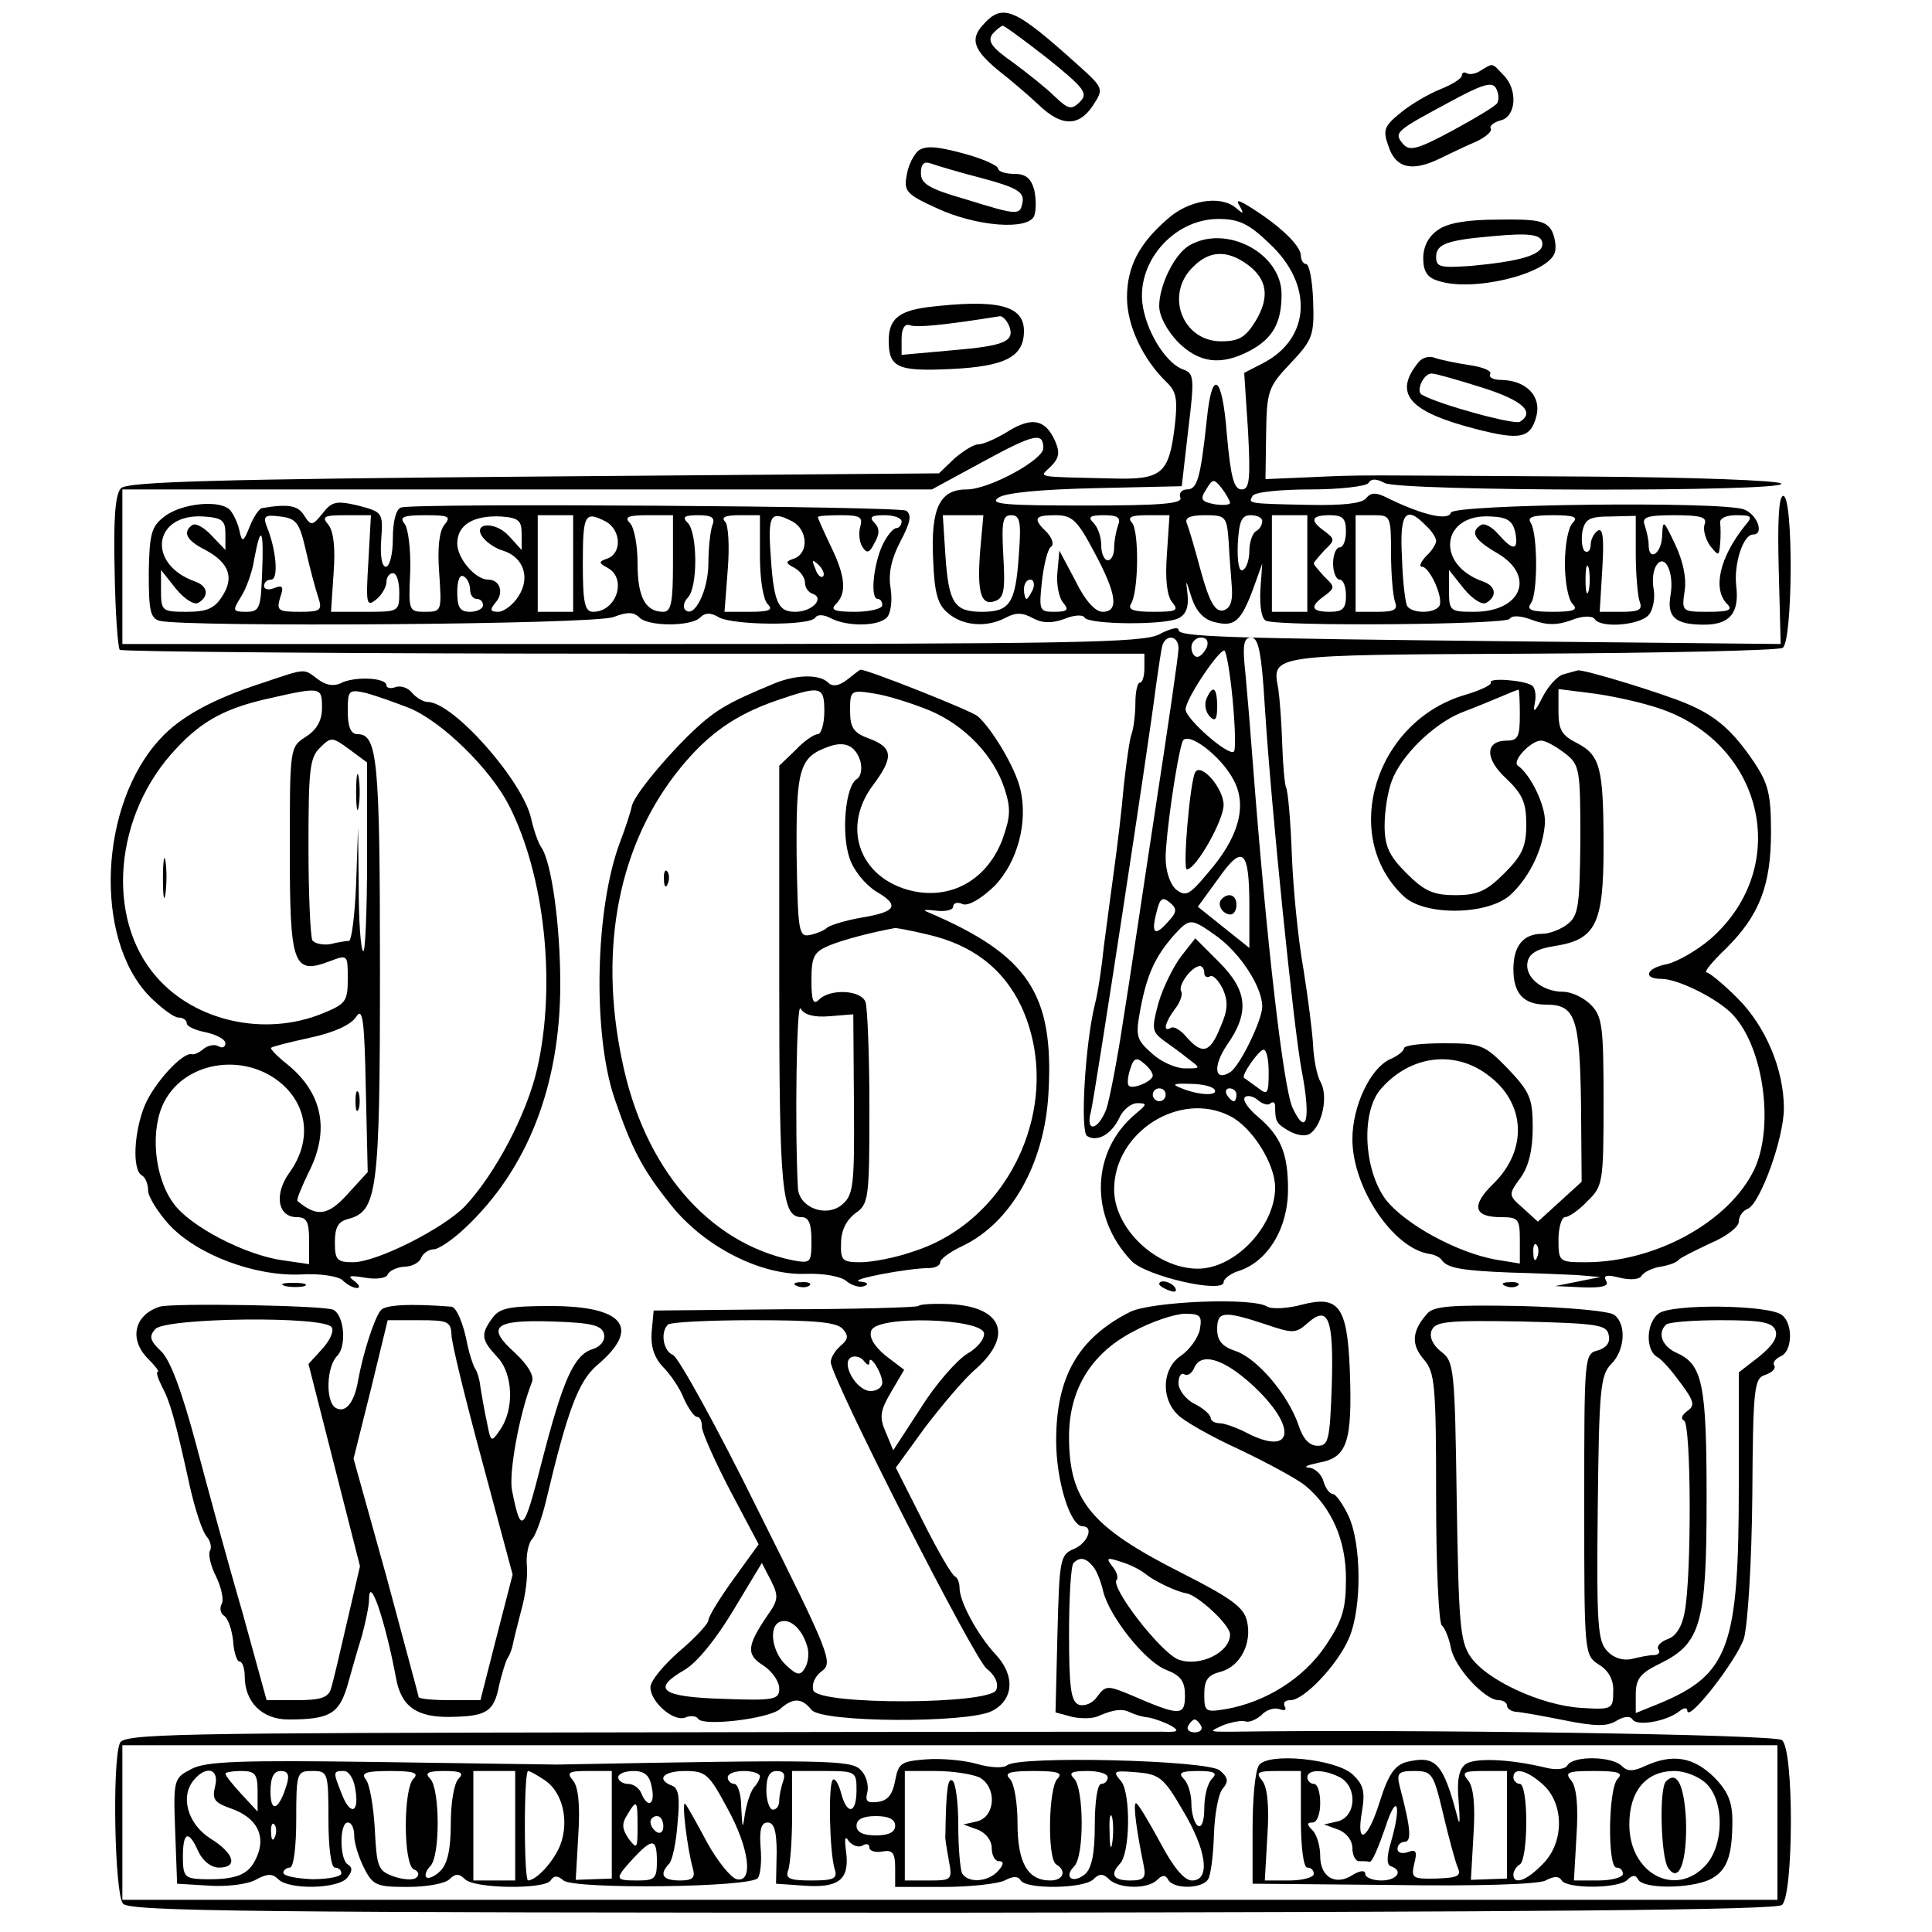 <?xml version="1.0" standalone="no"?>
<!DOCTYPE svg PUBLIC "-//W3C//DTD SVG 20010904//EN"
 "http://www.w3.org/TR/2001/REC-SVG-20010904/DTD/svg10.dtd">
<svg version="1.0" xmlns="http://www.w3.org/2000/svg"
 width="300pt" height="300pt" viewBox="0 0 300 300"
 preserveAspectRatio="xMidYMid meet">
<g transform="translate(0,300) scale(0.1,-0.1)"
fill="#000000" stroke="none">
<path d="M1526 2961 c-20 -22 -14 -39 25 -71 18 -14 45 -37 61 -52 36 -35 63
-35 85 -2 17 26 17 27 -23 63 -99 89 -117 97 -148 62z m101 -52 c57 -46 63
-54 50 -67 -13 -13 -18 -12 -39 8 -12 12 -42 36 -65 53 -33 23 -40 33 -32 44
6 7 14 13 16 13 3 0 34 -23 70 -51z"/>
<path d="M2300 2891 c-8 -6 -18 -7 -22 -5 -4 3 -8 1 -8 -3 0 -5 -15 -14 -32
-21 -18 -7 -46 -23 -63 -37 -26 -21 -28 -27 -19 -52 11 -34 36 -40 78 -20 17
8 43 21 58 27 15 7 25 16 23 20 -3 4 4 10 15 13 25 6 27 49 4 71 -18 19 -15
18 -34 7z m25 -51 c-3 -5 -35 -24 -70 -43 -54 -29 -66 -32 -76 -21 -15 18 -13
20 69 64 53 29 69 34 75 23 4 -7 5 -17 2 -23z"/>
<path d="M1426 2766 c-7 -6 -16 -23 -18 -38 -5 -25 0 -30 46 -51 62 -29 143
-35 152 -12 3 8 3 26 0 40 -5 18 -13 25 -31 25 -14 0 -25 4 -25 8 0 5 -25 16
-55 24 -41 11 -58 12 -69 4z m100 -43 c52 -14 64 -21 62 -36 -4 -22 -6 -22
-90 4 -56 16 -68 24 -68 40 0 15 5 19 16 15 8 -3 45 -14 80 -23z"/>
<path d="M1813 2660 c-44 -38 -63 -74 -63 -122 0 -44 25 -96 61 -131 16 -15
18 -27 13 -70 -9 -73 -20 -82 -96 -80 -125 3 -114 1 -96 19 13 13 14 22 6 40
-15 33 -36 37 -73 14 -18 -11 -38 -20 -46 -20 -7 0 -23 -10 -37 -22 l-24 -23
-628 -5 c-489 -4 -632 -8 -642 -18 -9 -9 -12 -46 -10 -129 1 -64 5 -119 8
-122 3 -3 362 -6 799 -6 l792 0 0 -22 c0 -13 -3 -23 -7 -23 -4 0 -7 -15 -7
-32 0 -18 -3 -40 -6 -48 -3 -8 -8 -44 -12 -80 -3 -36 -10 -94 -15 -130 -5 -36
-12 -90 -16 -120 -3 -30 -9 -71 -14 -90 -15 -61 -23 -197 -12 -204 16 -10 38
3 50 28 5 12 18 23 28 23 16 0 15 -2 -2 -16 -70 -58 -73 -160 -7 -229 23 -24
143 -51 143 -33 0 5 10 13 22 17 46 14 78 66 78 127 0 56 -11 83 -48 114 -14
12 -23 25 -19 29 3 4 13 2 20 -4 8 -7 17 -9 20 -5 4 3 7 1 7 -5 0 -24 2 -27
23 -39 14 -7 26 -8 33 -2 18 15 26 57 15 78 -6 10 -11 36 -12 57 -1 21 -8 75
-15 119 -8 44 -16 124 -18 177 -2 53 -6 100 -9 105 -2 4 -5 35 -6 68 -1 33 -4
71 -6 85 -10 54 -17 53 392 55 208 1 384 5 391 9 16 9 17 236 1 236 -7 0 -9
-39 -7 -115 l3 -115 -400 4 c-472 5 -535 7 -535 18 0 5 -13 2 -30 -7 -25 -13
-130 -15 -820 -15 l-790 0 0 120 0 120 628 0 629 0 81 44 c79 43 92 45 92 20
0 -18 -84 -64 -119 -64 -42 0 -56 -29 -52 -110 2 -51 7 -69 23 -82 23 -20 60
-23 90 -7 15 8 26 8 42 -1 15 -8 30 -8 49 -1 14 6 29 7 31 2 7 -11 125 -12
146 -1 12 6 16 18 14 37 -3 25 -3 24 6 -4 7 -22 19 -35 36 -39 31 -8 41 1 60
52 l14 39 -3 -42 c-1 -26 2 -44 9 -47 24 -9 373 -6 378 3 4 6 18 5 36 -2 22
-8 38 -8 60 0 17 7 32 7 36 2 9 -15 70 -10 84 6 7 8 10 26 8 39 -3 14 -1 31 4
38 13 20 28 -11 22 -46 -6 -34 7 -46 52 -46 40 0 55 18 50 60 -4 35 11 80 26
80 18 0 7 31 -14 39 -36 13 -451 8 -455 -5 -4 -13 -43 -4 -95 21 -21 11 -29
11 -37 1 -7 -8 -37 -11 -88 -10 -97 2 -95 2 -88 14 3 6 44 10 90 10 46 0 87 5
90 10 4 7 12 7 25 0 24 -13 623 -14 616 -1 -3 5 -140 10 -303 11 -362 2 -342
3 -428 -1 l-70 -3 1 70 c1 67 3 73 38 110 34 36 37 43 35 97 -1 31 -6 57 -11
57 -4 0 -8 6 -8 13 0 15 -31 45 -75 73 -22 14 -27 15 -20 4 7 -13 6 -13 -7 -2
-24 19 -73 11 -105 -18z m158 -38 c69 -64 64 -148 -10 -186 l-29 -15 6 -91 c4
-76 2 -90 -10 -90 -12 0 -17 19 -23 86 -7 92 -23 103 -31 23 -10 -93 -15 -109
-31 -109 -8 0 -13 -6 -10 -13 3 -9 -29 -12 -148 -12 -124 0 -149 2 -135 12 11
8 66 13 151 15 l134 3 10 87 c10 81 9 88 -7 94 -25 8 -55 53 -63 96 -13 68 46
138 117 138 31 0 47 -7 79 -38z m-61 -403 c0 -3 -11 -4 -24 -2 -21 4 -23 8
-13 23 10 17 12 17 24 2 7 -9 13 -20 13 -23z m-388 -74 c-5 -65 1 -87 24 -78
13 5 15 17 12 69 -3 54 -1 64 12 64 14 0 16 -10 12 -62 -5 -75 -14 -88 -57
-88 -43 0 -52 13 -57 88 l-4 62 31 0 32 0 -5 -55z m177 -2 c35 -65 39 -93 13
-93 -11 0 -27 17 -42 48 l-25 47 -3 -33 c-2 -18 2 -40 9 -48 9 -11 7 -14 -14
-14 -23 0 -24 2 -19 48 3 26 9 50 14 53 5 3 2 13 -6 22 -23 22 -20 27 13 27
26 0 34 -8 60 -57z m37 41 c-3 -9 -6 -24 -6 -35 0 -10 -4 -19 -10 -19 -5 0
-10 10 -10 23 0 13 -5 28 -12 35 -9 9 -6 12 16 12 22 0 27 -4 22 -16z m76 -44
c-3 -39 0 -65 8 -75 11 -13 7 -15 -29 -15 -30 0 -40 3 -35 12 12 18 13 112 2
126 -8 9 -2 12 24 12 l34 0 -4 -60z m96 17 c1 -23 4 -55 5 -72 1 -20 -3 -30
-14 -33 -12 -2 -21 13 -34 60 -9 34 -19 68 -22 75 -4 9 5 13 28 13 33 0 34 -2
37 -43z m52 34 c0 -6 -4 -13 -10 -16 -5 -3 -10 -17 -10 -30 0 -13 -4 -27 -10
-30 -6 -4 -9 12 -8 40 2 36 6 45 20 45 10 0 18 -4 18 -9z m70 -66 l0 -75 -27
0 -28 0 0 75 0 75 28 0 27 0 0 -75z m60 50 c0 -14 -4 -25 -10 -25 -5 0 -10
-11 -10 -25 0 -14 5 -25 10 -25 6 0 10 -11 10 -25 0 -20 -5 -25 -25 -25 -29 0
-32 8 -8 25 16 12 16 14 0 29 -9 10 -17 19 -17 21 0 2 8 11 17 21 16 15 16 17
0 29 -24 17 -21 25 8 25 20 0 25 -5 25 -25z m70 -34 c0 -33 3 -66 6 -75 5 -13
-1 -16 -27 -16 l-34 0 0 75 0 75 28 0 c26 0 27 -1 27 -59z m54 43 c9 -8 16
-19 16 -24 0 -5 -7 -16 -16 -24 -8 -9 -11 -16 -6 -16 12 0 34 -49 27 -61 -8
-12 -42 -12 -50 0 -3 6 -7 39 -8 75 -4 70 6 82 37 50z m139 -11 c5 -28 -3 -29
-26 -3 -10 12 -22 18 -27 15 -18 -11 -11 -23 25 -44 60 -35 38 -91 -36 -91
-37 0 -39 1 -39 33 l0 32 23 -29 c14 -17 29 -26 35 -22 17 10 15 26 -5 33 -75
26 -65 106 12 101 26 -1 34 -7 38 -25z m89 15 c-7 -7 -12 -35 -12 -63 0 -28 5
-56 12 -63 9 -9 2 -12 -31 -12 -33 0 -41 3 -34 13 11 14 11 107 0 125 -6 9 3
12 34 12 34 0 40 -3 31 -12z m98 -48 c0 -32 3 -65 6 -74 5 -13 -1 -16 -28 -16
l-34 0 4 66 c3 48 1 65 -7 60 -6 -4 -11 -14 -11 -22 0 -8 -4 -13 -9 -10 -4 3
-6 16 -4 30 4 20 11 24 44 24 l39 1 0 -59z m107 46 c-3 -8 1 -22 8 -33 14 -17
14 -17 16 2 1 11 1 26 0 33 -1 7 9 12 25 12 25 0 26 -2 13 -17 -39 -49 -50
-98 -27 -121 9 -9 3 -12 -29 -12 -41 0 -42 0 -37 33 3 20 -3 47 -15 72 -18 38
-19 39 -20 13 -1 -28 -21 -41 -21 -14 0 8 -3 21 -6 30 -5 13 3 16 46 16 41 0
51 -3 47 -14z m-180 -103 c-3 -10 -5 -2 -5 17 0 19 2 27 5 18 2 -10 2 -26 0
-35z m-863 2 c-4 -8 -8 -15 -10 -15 -2 0 -4 7 -4 15 0 8 4 15 10 15 5 0 7 -7
4 -15z m226 -92 c0 -10 -16 -119 -35 -243 -19 -124 -41 -274 -51 -335 -9 -60
-21 -122 -26 -137 -13 -34 -33 -37 -24 -4 6 24 90 572 101 661 4 28 8 56 10
63 6 18 25 15 25 -5z m44 2 c-4 -8 -10 -15 -15 -15 -5 0 -9 7 -9 15 0 8 7 15
15 15 9 0 12 -6 9 -15z m90 -92 c10 -159 45 -500 57 -564 15 -77 8 -106 -14
-59 -14 31 -40 253 -62 540 -3 41 -8 101 -11 133 -5 46 -3 57 9 57 11 0 16
-23 21 -107z m-50 11 c4 -42 5 -79 2 -81 -8 -8 -74 50 -75 65 -1 15 50 91 60
92 3 0 9 -34 13 -76z m2 -126 c21 -40 7 -89 -40 -143 -29 -35 -35 -38 -50 -26
-9 8 -16 28 -16 49 0 34 17 153 26 180 6 19 60 -21 80 -60z m24 -196 l0 -64
-40 32 -40 32 32 44 c38 54 48 45 48 -44z m-126 -23 c-21 -24 -27 -19 -18 15
5 21 9 24 20 15 12 -10 12 -15 -2 -30z m77 -24 c36 -27 69 -78 69 -108 0 -21
-35 -93 -50 -102 -24 -15 -27 9 -5 42 36 51 32 85 -12 129 l-37 37 -22 -28
c-12 -16 -28 -48 -35 -72 -11 -40 -10 -45 7 -58 10 -7 28 -20 39 -29 20 -15
20 -15 -5 -15 -14 0 -37 10 -51 23 -25 22 -26 27 -18 70 10 53 23 81 52 114
25 27 26 27 68 -3z m-21 -56 c0 -5 4 -8 9 -5 4 3 13 -6 20 -20 8 -19 8 -32 -4
-59 -16 -40 -28 -43 -52 -16 -9 11 -20 18 -25 15 -13 -8 -9 9 7 30 8 10 12 23
9 27 -5 9 16 38 29 39 4 0 7 -5 7 -11z m100 -155 c0 -33 -2 -35 -17 -23 -10 7
-19 14 -21 15 -6 3 23 44 30 44 5 0 8 -16 8 -36z m-180 -4 c0 -9 -31 -22 -37
-16 -3 2 -2 14 2 26 5 17 10 19 21 9 8 -6 14 -15 14 -19z m96 -22 c6 -10 -24
-9 -51 2 -16 6 -14 8 13 7 18 0 35 -4 38 -9z m-76 -8 c0 -5 -4 -10 -10 -10 -5
0 -10 5 -10 10 0 6 5 10 10 10 6 0 10 -4 10 -10z m110 0 c0 -5 -2 -10 -4 -10
-3 0 -8 5 -11 10 -3 6 -1 10 4 10 6 0 11 -4 11 -10z m-10 -33 c34 -17 70 -74
70 -111 0 -60 -62 -126 -120 -126 -64 0 -130 62 -130 123 0 89 102 154 180
114z"/>
<path d="M1847 2619 c-23 -13 -47 -62 -47 -94 0 -16 12 -38 29 -56 33 -33 67
-37 111 -14 36 19 50 43 50 88 0 64 -86 109 -143 76z m89 -29 c32 -23 36 -51
14 -88 -16 -26 -26 -32 -54 -32 -60 0 -88 73 -43 116 25 25 52 26 83 4z"/>
<path d="M1873 1914 c-3 -8 -1 -20 6 -27 8 -8 11 -4 11 16 0 30 -7 35 -17 11z"/>
<path d="M1856 1801 c-8 -13 -20 -151 -13 -151 14 0 57 76 57 100 0 26 -35 66
-44 51z"/>
<path d="M1897 1604 c-8 -8 1 -24 14 -24 5 0 9 7 9 15 0 15 -12 20 -23 9z"/>
<path d="M2233 2643 c-15 -10 -23 -26 -23 -44 0 -20 6 -30 23 -35 53 -18 169
10 181 43 3 8 1 23 -4 34 -9 16 -22 19 -83 18 -48 0 -79 -5 -94 -16z m162 -22
c0 -17 -35 -27 -112 -34 -46 -3 -53 -2 -53 14 0 20 17 26 85 32 62 6 80 3 80
-12z"/>
<path d="M1440 2523 c-45 -6 -60 -19 -60 -52 0 -42 14 -48 97 -44 84 4 113 19
113 59 0 40 -41 50 -150 37z m127 -29 c9 -24 -6 -31 -89 -38 l-78 -7 0 25 c0
16 5 24 13 21 10 -4 52 0 140 14 4 0 10 -6 14 -15z"/>
<path d="M2203 2438 c-40 -49 -16 -77 88 -104 70 -18 86 -15 95 21 7 30 -16
54 -54 55 -13 0 -21 4 -18 9 3 5 -11 11 -32 14 -20 3 -44 8 -53 11 -9 4 -20 1
-26 -6z m99 -40 c63 -20 82 -38 58 -53 -9 -5 -126 27 -152 42 -10 5 2 33 15
33 6 0 41 -10 79 -22z"/>
<path d="M254 2197 c-19 -15 -22 -27 -23 -86 0 -58 2 -71 17 -75 37 -10 677
-6 705 6 21 8 31 8 40 -1 14 -14 80 -14 94 0 8 8 17 8 30 0 24 -12 141 -13
149 0 3 5 13 5 24 -1 25 -13 73 -13 87 1 6 6 9 26 6 45 -4 23 1 46 15 73 16
30 18 42 9 48 -12 7 -762 12 -784 5 -8 -2 -13 -22 -13 -48 0 -25 -5 -44 -11
-44 -6 0 -9 17 -7 43 3 41 2 42 -36 52 -34 8 -41 6 -55 -12 -16 -20 -18 -20
-29 -3 -9 15 -25 18 -65 11 -4 0 -13 -13 -19 -28 -10 -25 -12 -26 -16 -8 -2
11 -9 26 -14 32 -14 18 -77 12 -104 -10z m96 -26 l0 -25 -21 22 c-11 12 -24
20 -30 17 -16 -11 -10 -24 20 -39 37 -20 45 -43 26 -72 -12 -19 -24 -24 -55
-24 -38 0 -40 1 -40 33 l0 32 23 -29 c14 -17 29 -26 35 -22 17 10 15 26 -5 33
-76 27 -65 106 13 101 29 -2 34 -6 34 -27z m125 -26 c6 -27 15 -60 19 -72 7
-21 4 -23 -29 -23 -33 0 -36 2 -30 22 6 17 4 20 -9 15 -9 -4 -16 -2 -16 3 0 6
5 10 11 10 12 0 8 47 -7 83 -6 16 -2 18 21 15 25 -3 30 -9 40 -53z m97 -17
c-4 -66 -3 -71 12 -59 9 7 16 20 16 27 0 8 5 14 10 14 6 0 10 -13 10 -30 0
-30 -1 -30 -53 -30 l-53 0 4 60 c3 39 0 65 -8 75 -11 13 -7 15 27 15 l39 0 -4
-72z m118 57 c-8 -10 -11 -36 -8 -75 4 -59 4 -60 -22 -60 -25 0 -26 1 -23 62
1 34 -3 68 -9 75 -8 10 -2 13 32 13 37 0 41 -2 30 -15z m120 -14 l0 -25 -20
22 c-22 24 -59 20 -39 -4 6 -7 19 -16 30 -19 32 -10 43 -42 24 -71 -8 -13 -23
-24 -31 -24 -13 0 -14 3 -4 15 13 15 6 35 -12 35 -20 0 -48 33 -48 56 0 29 25
44 68 42 27 -2 32 -6 32 -27z m80 -46 l0 -75 -27 0 -28 0 0 75 0 75 28 0 27 0
0 -75z m51 65 c23 -13 25 -48 3 -57 -15 -5 -15 -7 0 -15 30 -17 13 -68 -23
-68 -13 0 -16 14 -16 75 0 77 3 82 36 65z m104 -65 c0 -61 -3 -75 -15 -75 -28
0 -40 23 -40 75 0 28 -5 56 -12 63 -9 9 -3 12 28 12 l39 0 0 -75z m61 59 c-3
-9 -6 -35 -6 -58 0 -43 -22 -87 -36 -73 -4 4 -2 13 4 19 16 16 15 101 0 116
-9 9 -6 12 16 12 22 0 27 -4 22 -16z m74 -47 c0 -36 5 -68 12 -75 9 -9 3 -12
-28 -12 l-39 0 5 65 c3 37 1 70 -4 75 -7 7 1 10 22 10 l32 0 0 -63z m51 53
c23 -13 25 -48 3 -57 -15 -5 -15 -7 0 -15 9 -5 16 -15 16 -23 0 -7 5 -15 12
-17 19 -7 -1 -28 -27 -28 -28 0 -34 15 -39 98 -3 54 2 59 35 42z m105 -7 c-3
-10 -2 -24 3 -32 7 -11 11 -10 19 6 8 14 8 23 0 31 -9 9 -5 12 15 12 15 0 27
-4 27 -10 0 -5 -4 -10 -8 -10 -5 0 -15 -12 -22 -27 -14 -31 -19 -83 -7 -83 4
0 7 -4 7 -10 0 -5 -19 -10 -42 -10 -33 0 -39 3 -30 12 17 17 15 43 -8 90 -11
23 -20 43 -20 45 0 2 16 3 36 3 29 0 34 -3 30 -17z m-929 -73 c-2 -55 -4 -60
-25 -60 -21 0 -21 2 -8 23 8 12 18 39 21 60 10 54 15 46 12 -23z m871 -5 c-3
-3 -9 2 -12 12 -6 14 -5 15 5 6 7 -7 10 -15 7 -18z m-548 -21 c0 -8 5 -14 10
-14 6 0 10 -4 10 -10 0 -5 -9 -10 -20 -10 -16 0 -20 7 -20 31 0 17 4 28 10 24
6 -3 10 -13 10 -21z"/>
<path d="M409 1940 c-78 -25 -129 -53 -160 -87 -95 -102 -104 -310 -17 -400
18 -18 38 -33 45 -33 7 0 13 -4 13 -9 0 -5 14 -11 30 -14 17 -4 30 -11 30 -17
0 -6 -5 -8 -10 -5 -6 4 -16 2 -23 -3 -7 -6 -15 -10 -19 -9 -14 4 -58 -44 -73
-79 -17 -41 -20 -100 -5 -109 6 -3 10 -14 10 -24 0 -9 15 -33 32 -52 43 -47
133 -81 205 -78 30 2 59 -3 65 -9 7 -7 17 -12 22 -12 6 0 4 5 -4 11 -11 8 -8
9 17 5 17 -3 33 -1 35 5 2 5 13 11 25 12 13 0 25 7 27 14 3 7 12 13 19 13 8 0
30 15 49 33 97 91 148 221 148 379 0 93 -14 192 -30 213 -4 6 -11 25 -15 43
-12 58 -121 182 -161 182 -6 0 -17 6 -24 14 -6 8 -18 12 -26 9 -8 -3 -14 -1
-14 3 0 12 -51 14 -71 3 -11 -5 -23 -3 -35 6 -23 17 -17 18 -85 -5z m91 -39
c0 -20 -8 -34 -25 -45 -25 -16 -25 -17 -25 -175 0 -179 5 -195 61 -174 29 11
29 11 29 -27 0 -35 -3 -39 -40 -54 -89 -36 -197 -12 -257 57 -80 91 -66 253
31 355 40 43 77 63 146 78 79 18 80 17 80 -15z m137 -1 c51 -22 124 -94 153
-150 56 -109 74 -279 44 -410 -16 -70 -65 -163 -112 -213 -34 -35 -137 -87
-174 -87 -25 0 -28 4 -28 31 0 23 5 32 20 36 46 12 50 40 50 388 0 327 -4 365
-35 365 -10 0 -15 11 -15 35 0 33 1 35 28 29 15 -4 46 -15 69 -24z m-67 -234
c0 -82 -3 -146 -6 -143 -4 3 -7 48 -7 99 l-1 93 -3 -87 c-2 -49 -7 -88 -11
-89 -4 0 -17 -2 -29 -5 -12 -2 -25 1 -28 6 -3 6 -6 71 -6 146 0 119 2 138 18
153 17 17 19 17 46 -3 l27 -20 0 -150z m-31 -521 c-30 -33 -47 -35 -77 -10 -2
2 6 21 17 44 34 66 22 125 -35 170 -15 12 -25 23 -23 24 2 2 30 9 62 16 37 8
62 20 70 32 10 16 13 -4 15 -111 l3 -130 -32 -35z m-96 167 c36 -36 39 -87 7
-132 -25 -34 -19 -70 11 -70 15 0 19 -7 19 -36 l0 -37 -41 6 c-58 8 -145 53
-170 89 -30 41 -36 115 -14 157 34 66 132 78 188 23z"/>
<path d="M253 1635 c0 -27 2 -38 4 -22 2 15 2 37 0 50 -2 12 -4 0 -4 -28z"/>
<path d="M553 1770 c0 -25 2 -35 4 -22 2 12 2 32 0 45 -2 12 -4 2 -4 -23z"/>
<path d="M552 1290 c0 -14 2 -19 5 -12 2 6 2 18 0 25 -3 6 -5 1 -5 -13z"/>
<path d="M1316 1945 c-13 -10 -23 -12 -30 -5 -13 13 -48 13 -83 -1 -77 -32
-94 -42 -136 -83 -43 -43 -83 -93 -86 -108 -2 -10 -10 -34 -18 -55 -39 -103
-43 -297 -9 -398 27 -79 43 -110 87 -165 52 -66 141 -111 211 -108 26 1 54 -4
62 -11 8 -7 21 -11 28 -8 8 3 5 6 -7 7 -20 3 76 21 108 21 9 0 17 4 17 9 0 5
15 16 34 25 76 36 128 128 134 237 9 155 -31 215 -188 282 -8 3 -3 4 13 2 15
-2 27 1 27 6 0 6 7 8 15 4 9 -3 28 8 49 28 36 37 53 100 40 152 -8 33 -44 93
-66 112 -11 9 -175 74 -182 72 -1 0 -10 -7 -20 -15z m-36 -50 c0 -19 -5 -35
-10 -35 -6 0 -22 -11 -35 -25 l-25 -24 0 -331 c0 -332 4 -370 35 -370 11 0 15
-11 15 -36 0 -35 -1 -36 -29 -31 -131 27 -231 143 -265 310 -37 176 -5 337 90
454 44 54 86 83 149 105 70 24 75 23 75 -17z m163 2 c55 -23 100 -70 117 -122
10 -31 9 -44 -4 -80 -26 -66 -87 -96 -152 -75 -72 24 -95 98 -49 160 33 44 32
59 -5 73 -25 9 -30 17 -30 44 0 31 1 32 38 26 20 -3 58 -15 85 -26z m-107 -79
c3 -12 1 -24 -6 -28 -17 -11 -24 -83 -11 -122 6 -19 24 -41 41 -52 38 -22 32
-32 -23 -41 -23 -4 -46 -11 -52 -15 -5 -5 -18 -10 -28 -12 -17 -3 -18 7 -20
123 -1 134 4 153 48 169 26 10 43 3 51 -22z m104 -269 c70 -16 118 -53 146
-112 67 -146 -14 -331 -167 -380 -28 -10 -65 -17 -83 -17 -28 0 -31 3 -30 30
0 20 9 36 22 46 21 14 22 23 22 164 0 81 -3 155 -6 164 -7 19 -55 21 -72 4 -9
-9 -12 -3 -12 30 0 37 4 44 28 54 22 9 64 20 102 27 3 0 25 -4 50 -10z m-152
-127 l37 3 1 -140 c1 -128 -1 -141 -19 -156 -25 -20 -66 -4 -68 26 -5 94 -2
290 4 279 6 -10 21 -14 45 -12z"/>
<path d="M1031 1634 c0 -11 3 -14 6 -6 3 7 2 16 -1 19 -3 4 -6 -2 -5 -13z"/>
<path d="M2428 1953 c-9 -2 -24 -18 -33 -36 -11 -22 -15 -25 -12 -10 3 13 1
26 -5 29 -13 8 -68 12 -63 4 2 -3 -16 -12 -40 -19 -140 -41 -195 -220 -95
-313 33 -31 132 -29 166 3 30 28 51 73 53 112 1 26 -22 74 -42 88 -10 7 20 39
36 39 7 0 23 -9 36 -19 24 -18 25 -24 25 -135 -1 -103 -3 -118 -20 -131 -10
-8 -28 -15 -39 -15 -30 0 -45 -19 -45 -55 0 -38 16 -55 51 -55 45 0 52 -20 54
-153 l1 -122 -34 -31 -34 -31 -23 21 c-23 20 -23 21 -4 47 13 18 19 44 19 78
0 45 -4 55 -38 91 -37 38 -42 40 -100 40 -34 0 -62 -3 -62 -8 0 -4 -10 -12
-22 -17 -30 -14 -58 -72 -58 -124 0 -75 63 -169 119 -178 8 -1 17 -5 20 -10 9
-12 30 -16 106 -19 39 -1 86 -3 105 -4 l35 -3 -35 -7 -35 -7 43 -2 c30 -1 41
2 36 10 -5 9 1 10 21 5 16 -4 31 -3 34 3 4 6 17 12 29 14 12 2 25 6 29 11 4 4
27 15 50 26 24 10 43 25 43 33 0 8 6 17 14 20 19 8 56 109 56 156 0 60 -28
127 -72 171 -22 22 -44 40 -48 40 -5 0 9 17 31 38 51 51 69 97 69 180 0 58 -4
75 -26 108 -33 49 -59 72 -104 91 -37 16 -161 54 -170 52 -3 -1 -12 -3 -22 -6z
m-68 -63 c0 -34 -3 -40 -20 -40 -34 0 -35 -28 -1 -59 25 -24 31 -37 31 -71 0
-34 -6 -48 -34 -76 -28 -28 -42 -34 -76 -34 -34 0 -48 6 -76 34 -27 27 -34 42
-34 74 0 23 5 53 11 69 14 39 64 88 107 106 21 8 48 19 62 25 14 6 26 11 28
11 1 1 2 -17 2 -39z m207 13 c170 -50 219 -247 89 -361 -21 -18 -51 -35 -67
-39 -33 -6 -39 -23 -9 -23 26 0 90 -32 112 -57 47 -52 63 -173 32 -239 -39
-81 -153 -144 -262 -144 -41 0 -42 1 -42 35 0 19 5 35 10 35 6 0 22 11 35 25
24 23 25 29 25 155 0 117 -2 132 -20 150 -11 11 -30 20 -43 20 -32 0 -60 23
-55 46 2 13 15 21 42 25 64 10 76 34 76 153 0 124 -5 143 -41 162 -24 12 -29
21 -29 49 l0 35 48 -6 c26 -3 70 -12 99 -21z m-257 -572 c59 -43 63 -116 9
-169 -35 -34 -31 -52 12 -52 27 0 29 -3 29 -36 l0 -36 -37 6 c-61 11 -141 55
-171 93 -35 47 -39 138 -7 173 45 51 113 60 165 21z m77 -283 c-3 -8 -6 -5 -6
6 -1 11 2 17 5 13 3 -3 4 -12 1 -19z"/>
<path d="M443 1003 c9 -2 23 -2 30 0 6 3 -1 5 -18 5 -16 0 -22 -2 -12 -5z"/>
<path d="M1238 1003 c7 -3 16 -2 19 1 4 3 -2 6 -13 5 -11 0 -14 -3 -6 -6z"/>
<path d="M1800 1006 c0 -2 7 -7 16 -10 8 -3 12 -2 9 4 -6 10 -25 14 -25 6z"/>
<path d="M2338 1003 c7 -3 16 -2 19 1 4 3 -2 6 -13 5 -11 0 -14 -3 -6 -6z"/>
<path d="M248 971 c-40 -13 -48 -51 -18 -81 11 -11 18 -20 15 -20 -3 0 0 -10
6 -22 13 -24 21 -52 44 -157 8 -35 19 -69 26 -77 6 -7 8 -17 5 -22 -3 -5 1
-24 10 -41 8 -17 12 -36 8 -42 -3 -6 -2 -14 4 -18 6 -4 12 -21 14 -39 1 -18 6
-32 10 -32 4 0 8 -10 8 -23 0 -40 27 -67 68 -67 64 0 78 9 91 51 6 21 16 57
23 79 6 22 11 47 11 56 0 41 25 -31 42 -122 8 -44 32 -61 85 -60 56 1 67 8 75
49 4 17 10 37 13 42 4 6 7 15 8 20 1 6 7 30 13 53 7 24 11 56 9 72 -1 15 2 34
9 41 6 8 15 34 21 59 33 139 50 185 79 210 69 58 42 92 -72 92 -63 0 -79 -3
-90 -18 -19 -26 -18 -34 7 -61 25 -26 27 -82 4 -114 -13 -19 -14 -19 -20 13
-4 18 -8 42 -10 54 -1 11 -5 25 -9 30 -3 6 -8 21 -11 35 -6 33 -17 59 -25 60
-65 5 -104 3 -110 -6 -10 -12 -28 -69 -35 -109 -6 -35 -20 -51 -35 -42 -16 10
-14 65 3 81 14 15 11 61 -6 71 -11 7 -251 11 -270 5z m267 -32 c4 -6 -3 -21
-15 -34 l-21 -23 40 -157 40 -157 -20 -86 c-11 -48 -22 -95 -25 -104 -4 -14
-16 -18 -53 -18 l-47 0 -38 138 c-22 75 -54 193 -72 261 -22 82 -40 130 -54
143 -17 16 -19 23 -9 34 14 18 264 21 274 3z m186 -11 c0 -13 22 -102 48 -198
l47 -175 -25 -97 -25 -98 -48 0 c-26 0 -48 2 -48 5 0 2 -23 86 -50 187 l-51
183 27 108 26 107 49 0 c44 0 49 -2 50 -22z m237 0 c2 -9 -5 -19 -18 -23 -29
-9 -46 -48 -79 -176 -28 -110 -32 -113 -46 -43 -5 27 11 117 31 168 4 10 -7
27 -26 45 -46 41 -33 52 58 49 62 -2 77 -6 80 -20z"/>
<path d="M1426 972 c-3 -2 -96 -5 -208 -5 l-203 -2 -3 -32 c-2 -22 3 -40 17
-55 12 -12 27 -34 33 -50 7 -15 16 -28 20 -28 5 0 8 -7 8 -16 0 -8 20 -53 44
-99 l44 -83 -39 -54 c-21 -29 -39 -58 -39 -64 0 -5 -20 -27 -45 -48 -25 -22
-45 -46 -45 -56 0 -23 36 -54 54 -47 9 4 18 2 20 -2 8 -12 109 0 127 15 20 18
34 18 49 -1 16 -20 242 -21 280 -2 34 17 37 55 6 88 -28 30 -56 82 -56 103 0
8 -3 16 -7 18 -5 2 -27 40 -50 86 l-42 83 45 62 c26 34 61 76 80 92 58 52 40
96 -41 100 -25 1 -47 0 -49 -3z m-117 -36 c9 -10 8 -16 -4 -26 -8 -7 -15 -18
-15 -25 0 -24 222 -460 242 -476 13 -10 19 -23 15 -33 -9 -23 -274 -24 -284
-1 -3 9 2 22 13 30 18 13 13 26 -99 250 -64 130 -124 238 -132 241 -15 6 -20
35 -8 47 3 4 64 7 133 7 96 0 130 -3 139 -14z m219 -6 c1 -9 -10 -23 -26 -32
-16 -10 -49 -47 -72 -84 l-43 -66 -12 29 c-10 23 -8 33 9 62 l20 34 -29 22
c-18 15 -26 29 -22 39 9 24 170 19 175 -4z m-178 -45 c0 14 20 -17 20 -32 0
-7 -8 -13 -18 -13 -23 0 -48 46 -29 53 7 2 15 -1 19 -7 5 -6 8 -7 8 -1z m-158
-393 c-32 -47 -34 -61 -7 -78 14 -9 25 -25 25 -36 0 -17 -7 -19 -87 -16 -97 3
-112 15 -60 45 20 12 49 48 76 93 l44 73 14 -27 c12 -24 12 -30 -5 -54z m61
-47 c4 -11 2 -27 -3 -35 -7 -12 -12 -12 -29 4 -23 21 -28 62 -9 68 15 5 33
-11 41 -37z"/>
<path d="M1755 963 c-81 -41 -115 -101 -115 -200 0 -63 22 -133 41 -133 18 0
8 -26 -13 -35 -22 -9 -23 -16 -26 -132 l-3 -122 26 -7 c14 -3 33 -3 42 2 24
10 36 11 48 5 6 -3 18 -7 29 -8 10 -2 26 -8 35 -13 13 -8 10 -10 -14 -9 -16 0
-386 0 -822 -1 -719 -1 -792 -2 -797 -17 -12 -30 -8 -234 5 -249 10 -12 198
-14 1287 -14 905 1 1280 4 1289 12 18 15 19 241 0 256 -10 9 -582 17 -857 13
-33 0 -33 0 -11 10 13 5 29 8 35 6 6 -2 17 3 25 10 7 8 20 12 28 9 8 -3 11 -1
8 4 -3 6 0 10 9 10 21 0 74 56 91 97 20 47 19 146 -1 189 -9 19 -20 34 -24 34
-5 0 -12 9 -15 20 -3 11 -14 21 -23 21 -9 1 -2 4 17 8 43 8 51 32 47 143 -4
100 -17 117 -75 102 -22 -6 -46 -7 -53 -3 -23 15 -180 8 -213 -8z m108 -28
c-3 -13 -16 -31 -29 -40 -29 -19 -32 -65 -6 -91 9 -10 53 -35 97 -55 44 -21
90 -46 102 -56 41 -34 63 -85 63 -144 0 -47 -5 -65 -32 -105 -34 -50 -92 -87
-155 -98 -31 -5 -33 -4 -33 23 0 23 6 30 25 35 31 8 50 45 41 80 -5 21 -27 36
-104 75 -138 70 -172 111 -172 210 0 73 34 129 99 163 29 16 66 28 81 28 24 0
27 -3 23 -25z m101 9 c44 -15 48 -15 67 2 32 28 40 6 37 -97 -3 -85 -5 -94
-22 -94 -13 0 -23 11 -30 33 -16 46 -63 102 -97 114 -21 7 -29 16 -29 34 0 28
10 29 74 8z m-20 -94 c71 -65 66 -113 -8 -75 -15 8 -35 15 -42 15 -8 0 -14 4
-14 8 0 5 -11 15 -25 22 -14 7 -25 22 -25 32 0 11 4 17 9 14 5 -3 11 1 15 9
10 26 45 16 90 -25z m-247 -282 c6 -7 13 -25 16 -39 10 -40 66 -110 98 -122
23 -9 29 -18 29 -40 0 -32 -8 -32 -84 1 -36 15 -39 15 -52 -2 -7 -11 -20 -16
-29 -13 -12 5 -15 26 -15 110 0 57 3 107 7 110 10 10 19 8 30 -5z m83 -13 c14
-11 48 -27 62 -29 18 -3 68 -49 68 -64 0 -28 -47 -51 -80 -39 -27 10 -107 113
-96 124 3 3 0 13 -7 21 -10 13 -8 14 13 7 14 -4 32 -13 40 -20z m85 -235 c3
-5 -1 -10 -10 -10 -9 0 -13 5 -10 10 3 6 8 10 10 10 2 0 7 -4 10 -10z m895
-150 l0 -120 -1285 0 -1285 0 0 120 0 120 1285 0 1285 0 0 -120z"/>
<path d="M297 253 c-27 -14 -28 -16 -25 -96 l3 -82 49 -3 c28 -2 60 2 73 9 18
10 26 10 35 1 17 -17 93 -15 107 2 8 10 9 16 1 21 -13 8 -13 65 0 65 6 0 10
-9 10 -20 0 -12 7 -34 15 -50 14 -28 20 -30 68 -30 29 0 58 5 65 12 9 9 15 9
24 0 15 -15 124 -16 133 -2 5 8 11 8 20 0 17 -14 293 -11 302 4 4 6 6 27 4 48
-2 27 1 38 11 38 10 0 14 -13 14 -47 l-1 -48 43 -3 c54 -4 71 9 66 51 -3 22
-2 28 4 18 6 -7 15 -10 21 -7 6 4 11 3 11 -3 0 -5 9 -8 20 -6 16 3 20 -2 20
-26 l0 -29 76 0 c41 0 84 5 94 10 13 7 21 7 25 0 9 -14 98 -13 113 2 9 9 15 9
24 0 15 -15 60 -16 75 -1 8 8 13 8 17 0 9 -15 53 -14 62 1 4 6 8 37 9 69 1 32
7 65 14 72 9 11 8 17 -5 28 -20 16 -311 23 -330 8 -6 -5 -26 -4 -47 2 -21 6
-57 9 -80 7 -38 -3 -42 -6 -47 -33 -4 -21 -11 -31 -27 -33 -17 -2 -20 1 -16
16 2 10 -2 26 -11 34 -14 15 -54 16 -471 8 -11 0 -137 2 -280 4 -213 3 -266 1
-288 -11z m37 -27 c-5 -20 -1 -25 24 -34 41 -14 56 -43 40 -77 -12 -27 -32
-34 -83 -33 -28 1 -31 4 -31 35 0 39 9 42 24 8 7 -15 20 -25 32 -25 30 0 24
22 -13 45 -35 22 -48 65 -26 91 19 23 40 18 33 -10z m66 -7 l0 -32 -25 27
c-14 15 -25 29 -25 32 0 2 11 4 25 4 21 0 25 -5 25 -31z m45 9 c-12 -39 -25
-44 -25 -10 0 22 5 32 16 32 11 0 14 -6 9 -22z m65 -53 c0 -43 4 -75 10 -75 6
0 10 -4 10 -9 0 -5 -20 -9 -45 -9 -25 1 -45 5 -45 10 0 4 5 8 10 8 6 0 10 32
10 75 0 73 1 75 25 75 24 0 25 -2 25 -75z m42 45 c6 -37 -9 -39 -22 -4 -13 33
-13 34 4 34 8 0 16 -13 18 -30z m90 18 c-16 -16 -16 -135 1 -141 6 -2 9 -8 4
-12 -4 -5 -20 -4 -35 1 -25 9 -27 14 -30 74 -2 35 -8 70 -14 77 -8 10 0 13 38
13 37 0 45 -3 36 -12z m70 0 c-7 -7 -12 -38 -12 -69 0 -40 -5 -63 -16 -74 -9
-9 -19 -13 -22 -10 -3 3 0 11 6 17 16 16 15 121 0 136 -9 9 -4 12 22 12 26 0
31 -3 22 -12z m88 -73 l0 -85 -32 0 -33 0 0 85 0 85 33 0 32 0 0 -85z m47 70
c27 -19 37 -63 23 -100 -10 -25 -36 -54 -50 -55 -3 0 -5 38 -5 85 0 47 2 85 5
85 3 0 15 -7 27 -15z m103 -68 l0 -84 -28 -1 -28 -1 4 70 c3 46 0 74 -8 84
-11 13 -7 15 24 15 l36 0 0 -83z m62 58 c6 -27 -6 -34 -16 -10 -3 8 -12 15
-21 15 -8 0 -15 5 -15 10 0 6 11 10 24 10 17 0 25 -7 28 -25z m117 -32 c35
-63 41 -117 15 -111 -9 2 -30 28 -46 57 -16 30 -31 57 -34 60 -6 6 3 -69 12
-101 4 -14 -1 -18 -20 -18 -27 0 -33 9 -17 26 5 5 11 33 13 62 4 40 2 55 -8
59 -26 10 -14 23 20 23 32 0 37 -5 65 -57z m51 49 c0 -4 -4 -12 -9 -17 -5 -6
-11 -23 -14 -40 -4 -27 -4 -26 -6 8 0 20 -5 37 -11 37 -5 0 -10 5 -10 10 0 6
11 10 25 10 14 0 25 -4 25 -8z m36 -8 c-3 -9 -6 -22 -6 -30 0 -8 -4 -14 -10
-14 -5 0 -10 14 -10 30 0 21 5 30 16 30 11 0 14 -5 10 -16z m114 -14 c0 -37
-15 -39 -24 -4 -4 15 -10 24 -13 20 -7 -7 -5 -112 3 -138 5 -15 -1 -18 -36
-18 -34 0 -41 3 -36 16 3 9 6 47 6 85 l0 69 50 0 c49 0 50 -1 50 -30z m191 20
c27 -15 25 -60 -3 -68 l-22 -5 22 -8 c13 -5 22 -17 22 -29 0 -11 5 -20 11 -20
8 0 8 -5 -1 -15 -15 -17 -46 -20 -56 -4 -3 6 -6 40 -6 75 0 35 -4 66 -9 69 -7
5 -10 -11 -11 -85 -1 -3 2 -20 5 -37 6 -32 6 -33 -31 -33 l-37 0 0 85 0 85 48
0 c27 0 57 -5 68 -10z m121 -2 c-14 -14 -16 -124 -2 -133 17 -10 11 -25 -9
-25 -35 0 -51 27 -51 89 0 31 -5 62 -12 69 -9 9 -1 12 37 12 38 0 46 -3 37
-12z m78 2 c0 -5 -4 -10 -10 -10 -6 0 -10 -28 -10 -64 0 -45 -5 -67 -15 -76
-19 -16 -34 -5 -17 12 16 16 15 121 0 136 -9 9 -5 12 20 12 18 0 32 -4 32 -10z
m116 -50 c38 -63 44 -110 15 -110 -12 0 -29 20 -50 60 -18 33 -34 60 -37 60
-5 0 1 -44 12 -97 4 -19 0 -23 -21 -23 -26 0 -32 9 -16 26 16 16 17 109 2 128
-14 16 -12 17 24 14 35 -3 42 -8 71 -58z m46 48 c-7 -7 -12 -27 -12 -46 0 -19
-4 -31 -10 -27 -5 3 -10 19 -10 34 0 15 -5 32 -12 39 -9 9 -4 12 22 12 26 0
31 -3 22 -12z m-892 -75 c0 -34 -1 -35 -14 -18 -10 15 -11 23 -2 37 15 25 16
23 16 -19z m737 -25 c-2 -13 -4 -5 -4 17 -1 22 1 32 4 23 2 -10 2 -28 0 -40z
m-697 26 c0 -8 -4 -12 -10 -9 -5 3 -10 10 -10 16 0 5 5 9 10 9 6 0 10 -7 10
-16z m360 1 c0 -10 -10 -15 -30 -15 -20 0 -30 5 -30 15 0 10 10 15 30 15 20 0
30 -5 30 -15z m-963 -17 c-3 -8 -6 -5 -6 6 -1 11 2 17 5 13 3 -3 4 -12 1 -19z
m593 -38 c0 -27 -3 -30 -30 -30 -36 0 -36 2 -7 34 30 32 37 32 37 -4z"/>
<path d="M1955 259 c-6 -8 -10 -52 -10 -99 l0 -85 218 -2 c131 -2 226 1 237 7
13 7 21 7 25 0 8 -13 88 -13 102 1 8 8 13 8 17 0 9 -14 78 -14 110 0 27 13 36
35 36 92 0 29 -7 46 -29 68 -32 31 -64 36 -106 17 -19 -9 -28 -9 -37 0 -15 15
-75 16 -84 1 -3 -6 -17 -8 -33 -4 -58 14 -113 16 -126 5 -10 -8 -13 -26 -10
-58 2 -26 2 -38 -1 -27 -23 88 -34 100 -80 89 -18 -5 -28 -19 -41 -60 -19 -62
-38 -72 -28 -16 5 31 2 41 -15 57 -27 24 -131 34 -145 14z m65 -84 c0 -43 4
-75 10 -75 6 0 10 -4 10 -10 0 -5 -17 -10 -38 -10 l-38 0 4 70 c3 46 0 75 -8
85 -11 13 -7 15 24 15 l36 0 0 -75z m61 65 c27 -15 25 -60 -3 -68 l-22 -5 22
-8 c13 -5 22 -17 22 -29 0 -11 5 -20 10 -20 6 0 13 0 17 -1 4 0 14 24 24 53
18 56 26 37 9 -22 -7 -23 -7 -36 0 -38 20 -7 9 -22 -15 -22 -14 0 -25 5 -25
10 0 6 -7 6 -19 -1 -27 -18 -51 -4 -51 29 0 15 -5 33 -12 40 -9 9 -9 12 0 12
7 0 12 13 12 30 0 17 -4 30 -10 30 -5 0 -10 5 -10 10 0 13 26 13 51 0z m160
-57 c9 -38 19 -75 23 -84 5 -12 -1 -15 -34 -16 -37 -1 -39 1 -34 23 5 19 3 23
-10 18 -9 -3 -16 -1 -16 5 0 6 5 11 11 11 11 0 10 20 -7 84 -6 23 -3 26 22 26
28 0 30 -4 45 -67z m99 -16 l0 -84 -28 -1 -28 -1 4 70 c3 46 0 74 -8 84 -11
13 -7 15 24 15 l36 0 0 -83z m57 61 c32 -30 32 -90 -2 -123 -25 -26 -45 -32
-45 -16 0 6 5 13 10 16 6 3 10 33 10 66 0 33 -4 59 -10 59 -5 0 -10 5 -10 10
0 17 22 11 47 -12z m115 10 c-15 -15 -16 -138 -2 -138 6 0 10 -4 10 -10 0 -5
-17 -10 -38 -10 l-38 0 4 70 c3 46 0 75 -8 85 -11 13 -6 15 36 15 37 0 45 -3
36 -12z m138 -8 c28 -28 27 -96 -2 -127 -47 -50 -118 -12 -118 64 0 52 26 83
70 83 17 0 39 -9 50 -20z"/>
<path d="M2587 234 c-11 -11 -8 -117 3 -134 17 -26 30 9 28 74 -3 55 -14 77
-31 60z"/>
<path d="M2216 960 c-24 -27 -25 -48 -5 -71 17 -20 19 -38 19 -215 0 -106 4
-195 9 -198 4 -3 11 -19 14 -35 6 -31 53 -81 74 -81 7 0 13 -4 13 -8 0 -5 6
-9 13 -10 6 0 40 -6 75 -13 49 -10 68 -10 82 -1 12 7 21 8 25 2 7 -11 53 -3
73 13 6 5 12 6 12 1 0 -21 77 78 88 112 6 22 12 117 13 221 1 169 3 183 20
188 11 4 17 10 14 15 -3 4 2 10 10 14 18 7 20 50 2 64 -19 16 -173 18 -192 2
-19 -15 -20 -56 -2 -67 8 -4 24 -23 37 -41 21 -28 22 -35 10 -43 -8 -6 -11
-12 -5 -15 11 -4 12 -239 1 -297 -4 -23 -14 -38 -26 -42 -11 -4 -18 -11 -15
-16 4 -5 0 -9 -7 -9 -7 0 -22 -3 -34 -6 -13 -3 -28 1 -38 12 -15 15 -17 40
-15 222 2 184 4 207 21 224 21 21 24 61 5 76 -6 6 -72 12 -145 14 -109 2 -136
0 -146 -12z m282 -33 c3 -12 -4 -20 -17 -24 -21 -5 -21 -10 -21 -239 0 -233 0
-234 23 -249 15 -9 23 -24 22 -42 0 -27 -2 -28 -50 -25 -62 4 -147 43 -172 80
-16 24 -18 53 -21 242 -3 204 -4 216 -24 231 -13 10 -19 23 -15 33 6 14 23 16
139 14 119 -3 133 -5 136 -21z m259 7 c4 -11 -5 -24 -26 -41 l-31 -24 0 -175
c0 -251 -15 -294 -123 -339 l-37 -15 0 29 c0 24 7 33 38 48 63 31 72 62 72
255 0 178 -6 209 -46 227 -23 10 -31 31 -17 44 3 4 42 7 85 7 63 0 80 -3 85
-16z"/>
</g>
</svg>

